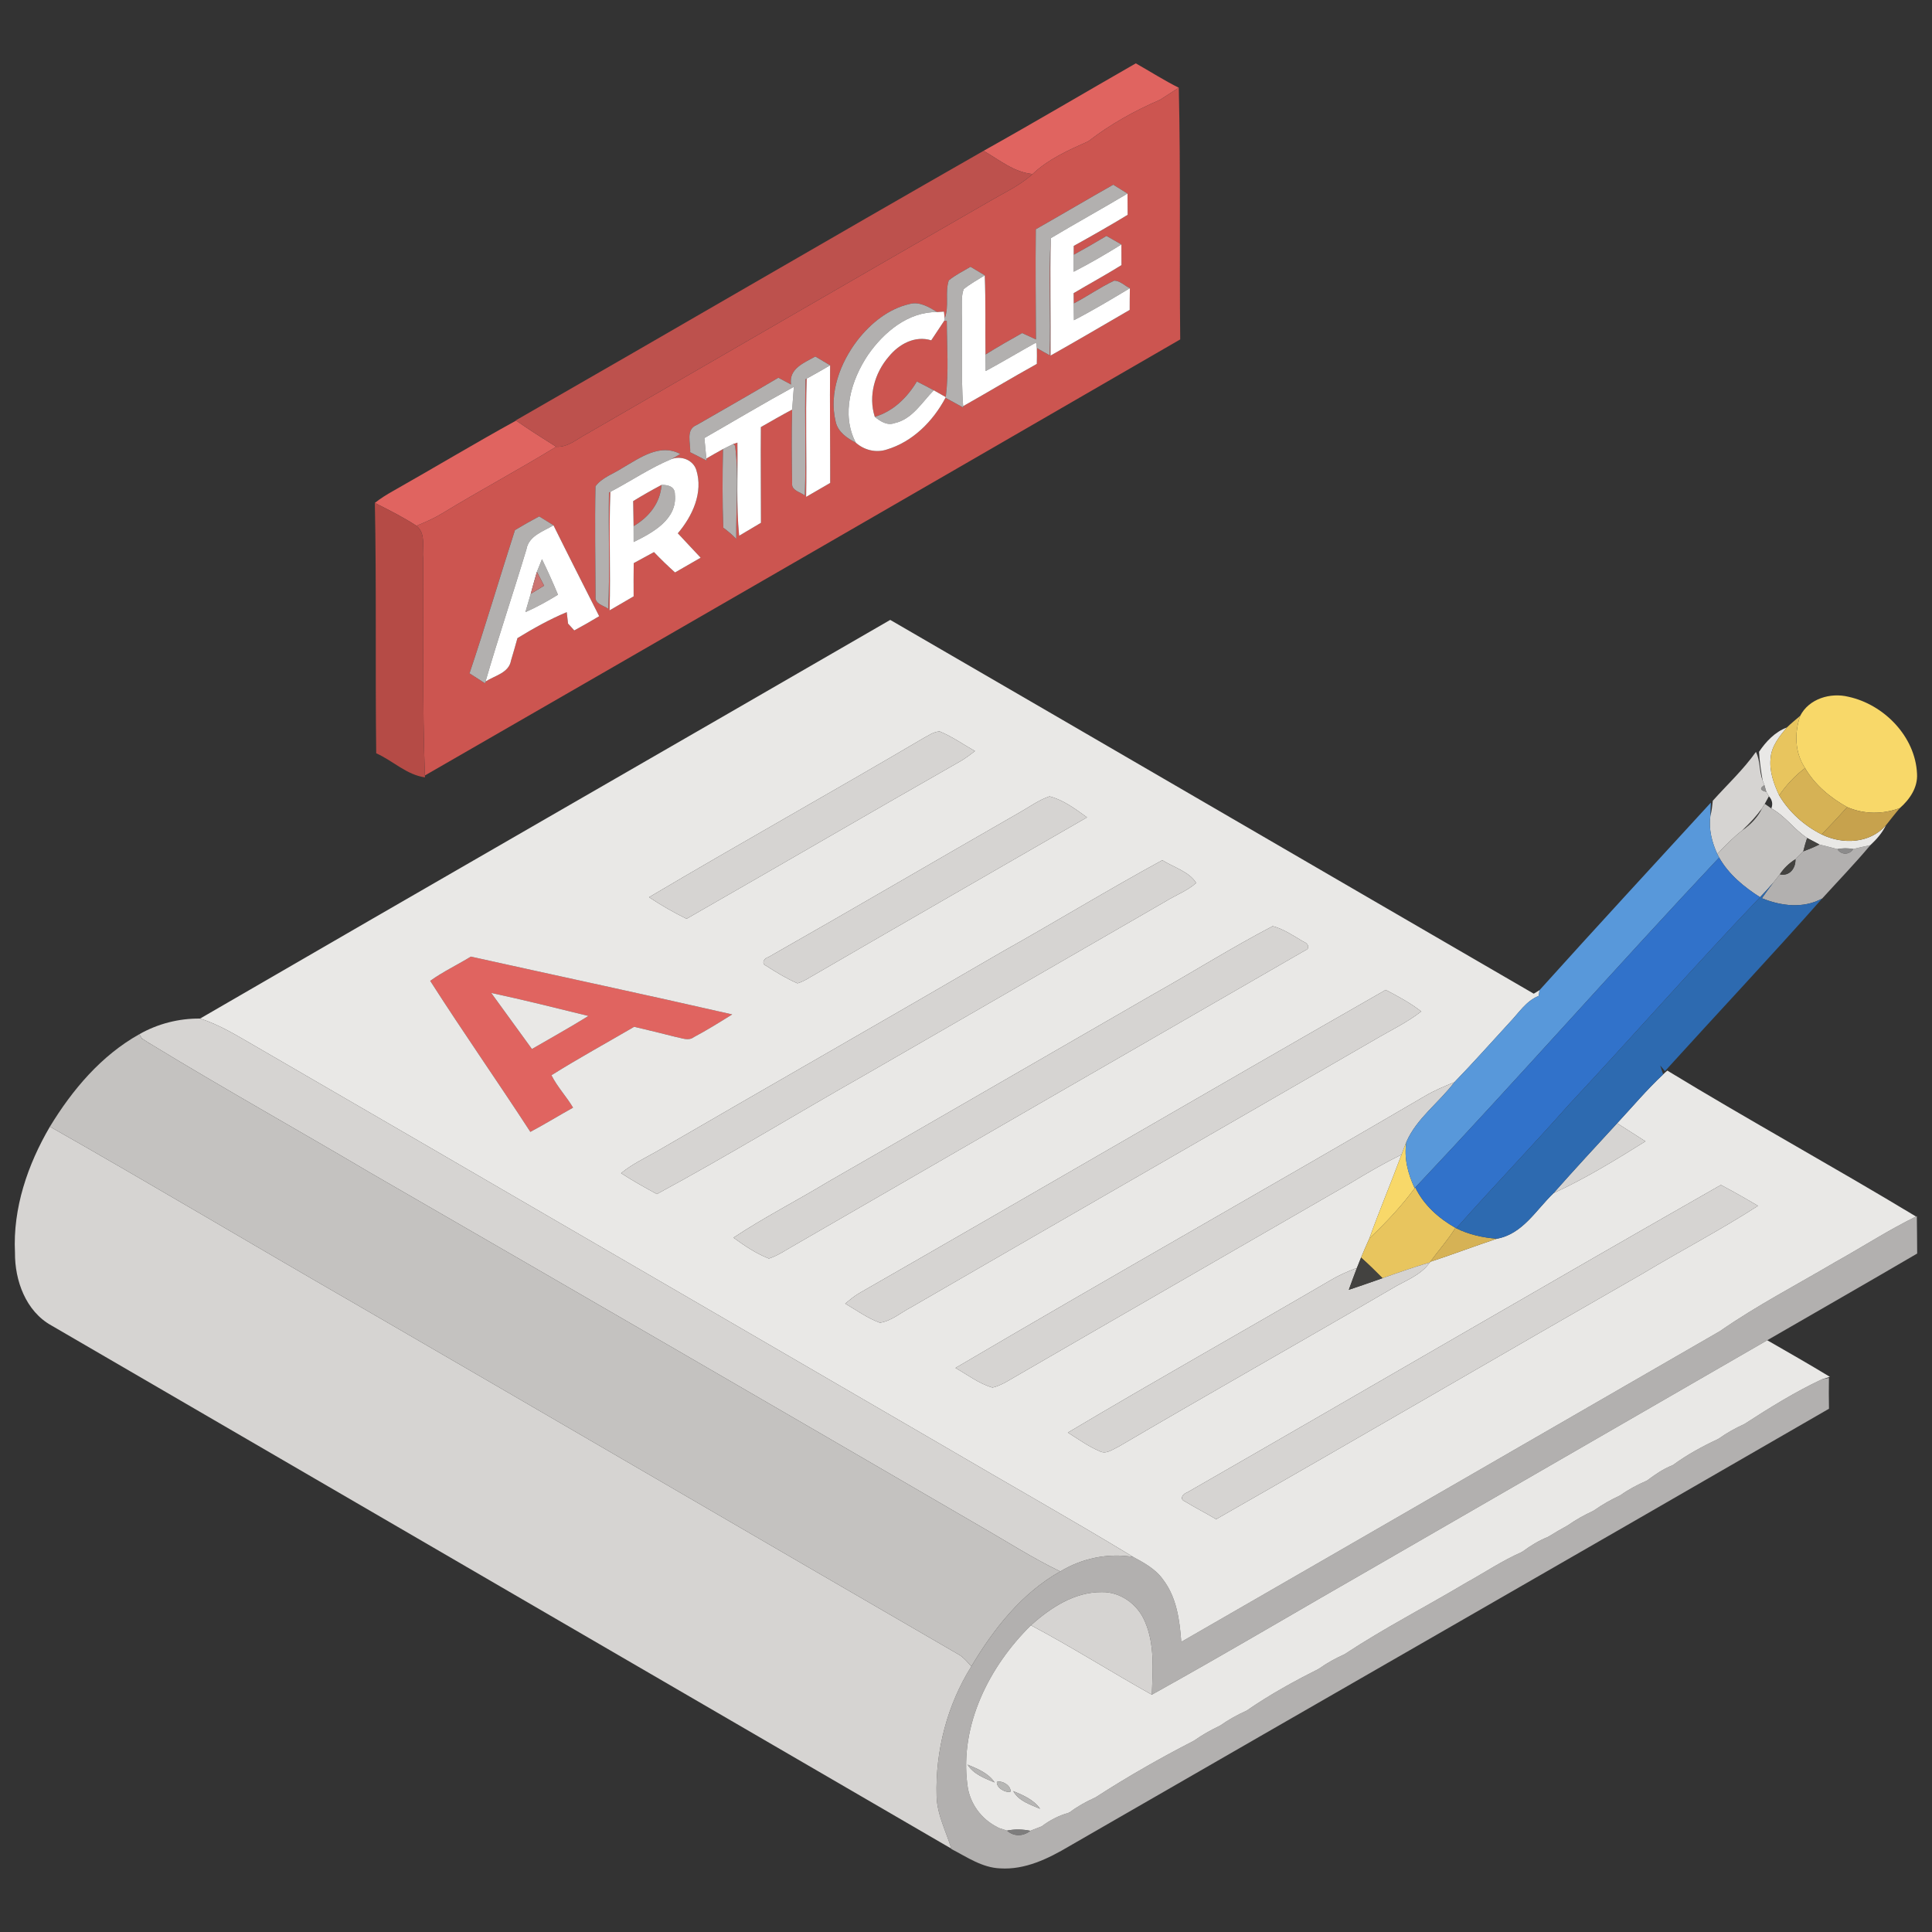 <?xml version="1.0" encoding="UTF-8" ?>
<!DOCTYPE svg PUBLIC "-//W3C//DTD SVG 1.1//EN" "http://www.w3.org/Graphics/SVG/1.1/DTD/svg11.dtd">
<svg width="512pt" height="512pt" viewBox="0 0 512 512" version="1.1" xmlns="http://www.w3.org/2000/svg">
<rect x="0" y="0" width="512" height="512" fill="#333333" stroke="none"/>
<g id="#e06460ff">
<path fill="#e06460" opacity="1.00" d=" M 260.66 39.97 C 274.20 32.40 287.55 24.50 301.00 16.79 C 304.80 18.94 308.48 21.30 312.39 23.25 C 310.77 24.27 309.16 25.32 307.56 26.36 C 307.51 26.39 307.40 26.45 307.35 26.48 C 300.69 29.35 294.29 32.92 288.54 37.35 C 288.49 37.38 288.40 37.44 288.35 37.47 C 283.16 39.79 277.83 42.15 273.66 46.12 C 268.70 45.67 264.82 42.35 260.66 39.97 Z" />
<path fill="#e06460" opacity="1.00" d=" M 104.11 130.15 C 115.03 123.98 125.78 117.51 136.77 111.46 C 140.24 113.88 143.81 116.14 147.39 118.39 C 137.43 124.49 127.13 129.99 117.16 136.07 C 115.00 137.37 112.69 138.40 110.36 139.34 C 106.84 137.04 103.08 135.17 99.34 133.27 C 100.84 132.09 102.45 131.08 104.11 130.15 Z" />
<path fill="#e06460" opacity="1.00" d=" M 114.01 259.94 C 117.41 257.49 121.23 255.70 124.79 253.51 C 147.87 258.64 171.00 263.56 194.04 268.83 C 190.70 270.92 187.36 273.00 183.88 274.85 C 182.42 275.96 180.64 275.06 179.08 274.80 C 175.42 273.86 171.75 272.98 168.07 272.11 C 160.76 276.38 153.31 280.45 146.14 284.95 C 147.69 288.03 150.11 290.58 151.87 293.54 C 148.07 295.65 144.38 297.93 140.55 299.96 C 131.82 286.54 122.63 273.42 114.01 259.94 M 130.18 263.14 C 133.79 268.08 137.36 273.06 140.97 278.00 C 145.97 275.09 151.03 272.29 155.94 269.24 C 147.37 267.14 138.81 264.98 130.18 263.14 Z" />
</g>
<g id="#cc5550ff">
<path fill="#cc5550" opacity="1.00" d=" M 307.56 26.36 C 309.16 25.32 310.77 24.27 312.39 23.25 C 312.91 45.47 312.52 67.72 312.77 89.95 C 246.09 128.54 179.37 167.07 112.60 205.51 C 111.89 186.37 112.30 167.19 112.12 148.04 C 111.84 145.15 112.98 141.41 110.36 139.34 C 112.69 138.40 115.00 137.37 117.16 136.07 C 127.13 129.99 137.43 124.49 147.39 118.39 C 150.58 118.60 153.08 116.20 155.76 114.83 C 191.50 94.19 227.19 73.48 262.98 52.92 C 266.64 50.82 270.50 48.98 273.66 46.12 C 277.83 42.15 283.16 39.79 288.35 37.47 C 288.40 37.44 288.49 37.38 288.54 37.35 C 294.29 32.92 300.69 29.35 307.35 26.48 L 307.47 26.42 L 307.56 26.36 M 274.50 60.76 C 274.38 70.49 274.49 80.22 274.54 89.96 C 273.62 89.53 271.79 88.69 270.88 88.27 C 267.60 90.11 264.34 91.97 261.16 93.96 C 261.07 86.97 261.25 79.96 260.97 72.97 C 259.71 72.21 258.46 71.45 257.20 70.70 C 255.26 71.87 253.20 72.86 251.44 74.30 C 250.37 77.50 251.62 81.14 250.35 84.38 C 250.30 83.93 250.20 83.03 250.16 82.58 L 248.38 82.70 C 246.18 81.40 243.75 79.85 241.07 80.56 C 235.43 81.83 230.71 85.72 227.22 90.19 C 222.63 96.21 219.63 104.16 221.46 111.75 C 222.06 114.49 224.47 116.11 226.80 117.32 C 229.00 119.28 232.13 120.07 234.97 119.14 C 241.84 117.10 247.27 111.65 250.56 105.42 C 252.13 106.27 253.70 107.13 255.27 108.00 L 255.24 107.64 C 261.78 103.96 268.20 100.08 274.77 96.44 C 274.80 95.03 274.81 93.62 274.78 92.22 C 275.89 92.89 277.01 93.53 278.15 94.14 C 278.52 83.81 277.81 73.43 278.47 63.12 C 278.20 73.49 278.50 83.87 278.40 94.24 C 285.43 90.27 292.40 86.19 299.38 82.13 C 299.38 80.21 299.39 78.30 299.43 76.38 C 298.07 75.74 296.84 74.41 295.31 74.37 C 291.58 76.10 288.20 78.52 284.55 80.42 C 284.54 79.74 284.53 78.37 284.52 77.69 C 288.73 75.19 293.04 72.85 297.20 70.26 C 297.18 68.44 297.18 66.61 297.18 64.79 C 295.87 64.03 294.55 63.27 293.23 62.52 C 290.36 64.24 287.47 65.91 284.54 67.52 C 284.54 66.93 284.55 65.76 284.55 65.17 C 289.35 62.50 294.14 59.80 298.84 56.93 C 298.81 55.05 298.80 53.18 298.80 51.30 C 297.54 50.51 296.28 49.73 295.02 48.95 C 288.15 52.84 281.36 56.86 274.50 60.76 M 209.63 101.90 C 208.52 101.29 207.40 100.69 206.28 100.10 C 199.12 104.35 191.86 108.46 184.64 112.63 C 181.64 113.79 183.06 117.39 182.90 119.84 C 184.35 120.56 185.80 121.30 187.24 122.05 L 187.19 121.51 C 188.65 120.66 190.12 119.82 191.61 119.01 C 191.45 125.95 191.41 132.90 191.69 139.85 C 192.91 140.74 194.06 141.73 195.12 142.82 C 194.99 134.60 195.88 126.22 194.80 118.11 L 194.33 117.66 C 194.60 117.57 195.15 117.39 195.42 117.30 C 195.56 125.53 195.06 133.78 195.88 141.98 C 197.80 140.83 199.73 139.69 201.66 138.55 C 201.67 130.09 201.56 121.64 201.64 113.18 C 204.39 111.61 207.13 110.03 209.93 108.54 C 209.74 115.04 209.84 121.55 209.92 128.05 C 209.69 130.02 212.12 130.37 213.29 131.33 C 213.64 121.06 213.20 110.78 213.47 100.51 L 213.79 100.33 C 213.42 110.78 213.83 121.23 213.63 131.68 C 215.76 130.46 217.89 129.23 220.01 127.98 C 220.04 117.59 219.87 107.20 219.99 96.81 C 218.68 96.03 217.37 95.25 216.07 94.48 C 213.10 96.16 209.00 97.66 209.63 101.90 M 164.97 124.00 C 162.58 125.58 159.56 126.52 157.81 128.87 C 157.61 138.60 157.78 148.35 157.83 158.08 C 157.58 160.09 159.99 160.43 161.20 161.35 C 161.64 151.09 161.22 140.82 161.38 130.55 L 161.75 130.35 C 161.34 140.81 161.84 151.28 161.55 161.75 C 163.68 160.52 165.81 159.29 167.92 158.04 C 167.90 155.10 167.90 152.17 167.94 149.24 C 169.73 148.26 171.51 147.27 173.31 146.31 C 175.10 148.18 176.97 149.98 178.89 151.71 C 181.16 150.41 183.42 149.11 185.68 147.80 C 183.67 145.64 181.64 143.49 179.63 141.33 C 183.50 136.78 186.42 130.54 184.52 124.52 C 183.63 121.81 180.44 120.69 177.89 121.68 C 178.70 121.26 179.50 120.81 180.27 120.31 C 174.84 117.42 169.55 121.37 164.97 124.00 M 136.47 140.49 C 132.41 153.13 128.65 165.86 124.43 178.44 C 125.80 179.32 127.17 180.20 128.54 181.08 L 128.67 180.62 C 131.07 179.04 134.87 178.35 135.42 175.05 C 136.04 173.08 136.56 171.09 137.13 169.11 C 141.34 166.53 145.65 164.13 150.19 162.23 C 150.30 163.24 150.42 164.24 150.54 165.26 C 150.95 165.71 151.78 166.62 152.19 167.07 C 154.42 165.87 156.62 164.61 158.79 163.30 C 154.74 155.27 150.66 147.27 146.68 139.21 C 145.41 138.43 144.15 137.64 142.89 136.85 C 140.72 138.00 138.57 139.22 136.47 140.49 Z" />
<path fill="#cc5550" opacity="1.00" d=" M 250.25 84.98 C 250.42 85.00 250.74 85.04 250.91 85.05 C 250.94 91.78 251.46 98.55 250.65 105.24 C 249.85 104.79 248.26 103.88 247.46 103.43 C 245.98 102.62 244.47 101.86 242.98 101.10 C 240.39 105.39 236.72 109.00 231.83 110.47 C 230.05 104.94 231.81 98.79 235.55 94.49 C 238.24 91.19 242.46 88.86 246.79 90.19 C 247.94 88.45 249.11 86.73 250.25 84.98 Z" />
<path fill="#cc5550" opacity="1.00" d=" M 167.80 132.80 C 170.25 131.28 172.76 129.87 175.31 128.51 C 175.00 133.32 171.94 137.07 167.91 139.43 C 167.87 137.22 167.84 135.01 167.80 132.80 Z" />
</g>
<g id="#9e433fc0">
<path fill="#9e433f" opacity="0.75" d=" M 307.35 26.48 C 307.40 26.45 307.51 26.39 307.56 26.36 L 307.47 26.42 L 307.35 26.48 Z" />
<path fill="#9e433f" opacity="0.75" d=" M 288.35 37.47 C 288.40 37.44 288.49 37.38 288.54 37.35 C 288.49 37.38 288.40 37.44 288.35 37.47 Z" />
</g>
<g id="#bd514dff">
<path fill="#bd514d" opacity="1.00" d=" M 136.69 111.40 C 178.06 87.68 219.25 63.62 260.66 39.97 C 264.82 42.35 268.70 45.67 273.66 46.12 C 270.50 48.98 266.64 50.82 262.98 52.92 C 227.19 73.48 191.50 94.19 155.76 114.83 C 153.08 116.20 150.58 118.60 147.39 118.39 C 143.81 116.14 140.24 113.88 136.77 111.46 L 136.69 111.40 Z" />
</g>
<g id="#b2b0afff">
<path fill="#b2b0af" opacity="1.00" d=" M 274.50 60.76 C 281.36 56.86 288.15 52.84 295.02 48.95 C 296.28 49.73 297.54 50.51 298.80 51.30 C 292.07 55.32 285.20 59.10 278.47 63.12 C 277.81 73.43 278.52 83.81 278.15 94.14 C 277.01 93.53 275.89 92.89 274.78 92.22 C 274.73 91.86 274.62 91.14 274.56 90.78 C 270.09 93.27 265.71 95.90 261.21 98.33 C 261.19 96.88 261.17 95.42 261.16 93.96 C 264.34 91.97 267.60 90.11 270.88 88.27 C 271.79 88.69 273.62 89.53 274.54 89.96 C 274.49 80.22 274.38 70.49 274.50 60.76 Z" />
<path fill="#b2b0af" opacity="1.00" d=" M 284.54 67.52 C 287.47 65.91 290.36 64.24 293.23 62.52 C 294.55 63.27 295.87 64.03 297.18 64.79 C 293.06 67.35 288.85 69.79 284.54 72.02 C 284.53 70.52 284.53 69.02 284.54 67.52 Z" />
<path fill="#b2b0af" opacity="1.00" d=" M 251.44 74.30 C 253.20 72.86 255.26 71.87 257.20 70.70 C 258.46 71.45 259.71 72.21 260.97 72.97 C 259.08 74.14 257.11 75.22 255.38 76.63 C 254.66 78.64 254.97 80.87 254.89 82.97 C 255.13 91.19 254.64 99.42 255.24 107.64 L 255.27 108.00 C 253.70 107.13 252.13 106.27 250.56 105.42 L 250.65 105.24 C 251.46 98.55 250.94 91.78 250.91 85.05 C 250.74 85.04 250.42 85.00 250.25 84.98 L 250.35 84.38 C 251.62 81.14 250.37 77.50 251.44 74.30 Z" />
<path fill="#b2b0af" opacity="1.00" d=" M 295.31 74.37 C 296.84 74.41 298.07 75.74 299.43 76.38 C 294.55 79.31 289.66 82.24 284.60 84.86 C 284.58 83.38 284.56 81.90 284.55 80.42 C 288.20 78.52 291.58 76.10 295.31 74.37 Z" />
<path fill="#b2b0af" opacity="1.00" d=" M 227.22 90.19 C 230.71 85.72 235.43 81.83 241.07 80.56 C 243.75 79.85 246.18 81.40 248.38 82.70 C 240.69 82.59 234.26 88.00 230.08 93.98 C 225.57 100.66 222.82 109.75 226.80 117.32 C 224.47 116.11 222.06 114.49 221.46 111.75 C 219.63 104.16 222.63 96.21 227.22 90.19 Z" />
<path fill="#b2b0af" opacity="1.00" d=" M 209.63 101.90 C 209.00 97.66 213.10 96.16 216.07 94.48 C 217.37 95.25 218.68 96.03 219.99 96.81 C 217.94 98.02 215.87 99.19 213.79 100.33 L 213.47 100.51 C 213.20 110.78 213.64 121.06 213.29 131.33 C 212.12 130.37 209.69 130.02 209.92 128.05 C 209.84 121.55 209.74 115.04 209.93 108.54 C 210.07 106.53 210.23 104.52 210.38 102.51 C 202.39 106.88 194.57 111.56 186.67 116.08 C 186.83 117.89 187.01 119.70 187.19 121.51 L 187.24 122.05 C 185.80 121.30 184.35 120.56 182.90 119.84 C 183.06 117.39 181.64 113.79 184.64 112.63 C 191.86 108.46 199.12 104.35 206.28 100.10 C 207.40 100.69 208.52 101.29 209.63 101.90 Z" />
<path fill="#b2b0af" opacity="1.00" d=" M 231.83 110.47 C 236.72 109.00 240.39 105.39 242.98 101.10 C 244.47 101.86 245.98 102.62 247.46 103.43 C 244.30 106.63 241.76 111.12 237.04 112.14 C 235.07 112.85 233.29 111.63 231.83 110.47 Z" />
<path fill="#b2b0af" opacity="1.00" d=" M 191.61 119.01 C 192.29 118.67 193.65 118.00 194.33 117.66 L 194.80 118.11 C 195.88 126.22 194.99 134.60 195.12 142.82 C 194.06 141.73 192.91 140.74 191.69 139.85 C 191.41 132.90 191.45 125.95 191.61 119.01 Z" />
<path fill="#b2b0af" opacity="1.00" d=" M 164.97 124.00 C 169.55 121.37 174.84 117.42 180.27 120.31 C 179.50 120.81 178.70 121.26 177.89 121.68 C 172.23 124.03 167.16 127.51 161.75 130.35 L 161.38 130.55 C 161.22 140.82 161.64 151.09 161.20 161.35 C 159.99 160.43 157.58 160.09 157.83 158.08 C 157.78 148.35 157.61 138.60 157.81 128.87 C 159.56 126.52 162.58 125.58 164.97 124.00 Z" />
<path fill="#b2b0af" opacity="1.00" d=" M 175.31 128.51 C 177.03 128.47 178.88 128.92 178.85 131.01 C 179.55 137.62 172.95 141.18 167.92 143.64 C 167.91 142.23 167.91 140.83 167.91 139.43 C 171.94 137.07 175.00 133.32 175.31 128.51 Z" />
<path fill="#b2b0af" opacity="1.00" d=" M 136.47 140.49 C 138.57 139.22 140.72 138.00 142.89 136.85 C 144.15 137.64 145.41 138.43 146.68 139.21 C 143.93 140.85 140.12 141.98 139.50 145.61 C 135.98 157.31 132.07 168.88 128.67 180.62 L 128.54 181.08 C 127.17 180.20 125.80 179.32 124.43 178.44 C 128.65 165.86 132.41 153.13 136.47 140.49 Z" />
<path fill="#b2b0af" opacity="1.00" d=" M 142.28 151.55 C 142.73 150.43 143.18 149.30 143.63 148.19 C 145.14 151.29 146.55 154.43 147.87 157.61 C 145.08 159.30 142.24 160.92 139.24 162.21 C 139.70 160.59 140.17 158.98 140.65 157.37 C 141.83 156.65 143.01 155.93 144.19 155.21 C 143.55 153.99 142.92 152.77 142.28 151.55 Z" />
<path fill="#b2b0af" opacity="1.00" d=" M 477.89 225.62 C 479.33 225.09 480.76 224.49 482.15 223.80 C 483.74 224.19 485.34 224.59 486.93 225.02 C 487.94 226.63 490.11 226.61 491.12 225.00 C 492.63 224.64 494.14 224.29 495.67 223.97 C 491.59 228.84 487.17 233.41 482.90 238.11 C 477.91 240.86 471.99 240.11 466.92 238.04 C 467.89 236.66 468.88 235.29 469.91 233.95 C 470.50 233.21 471.09 232.46 471.68 231.71 C 474.24 232.29 475.92 230.09 475.81 227.70 C 476.49 227.00 477.19 226.31 477.89 225.62 Z" />
<path fill="#b2b0af" opacity="1.00" d=" M 486.41 334.44 C 493.55 330.46 500.43 326.00 507.77 322.39 L 507.98 322.29 C 508.04 325.59 508.04 328.90 508.07 332.20 C 494.87 339.93 481.59 347.52 468.34 355.18 C 433.87 375.07 399.41 394.97 364.93 414.86 C 345.02 426.24 325.30 437.98 305.25 449.11 C 305.47 442.60 306.09 435.73 303.36 429.60 C 301.46 425.15 296.93 421.83 292.01 421.93 C 284.78 421.85 278.39 426.06 273.22 430.72 C 262.18 441.56 254.30 457.14 256.36 472.92 C 256.90 477.82 259.98 482.05 264.37 484.24 C 264.45 484.28 264.60 484.37 264.67 484.42 C 265.22 484.59 266.32 484.95 266.87 485.13 C 268.68 486.76 271.18 486.68 273.04 485.18 L 273.78 484.89 C 274.35 484.67 275.50 484.23 276.07 484.00 C 278.21 482.38 280.61 481.13 283.21 480.41 L 283.40 480.34 L 283.54 480.24 C 285.60 478.68 287.86 477.44 290.22 476.38 C 290.29 476.34 290.43 476.26 290.51 476.21 C 298.81 470.85 307.43 465.92 316.23 461.40 C 316.30 461.36 316.45 461.28 316.52 461.23 C 318.64 459.75 320.88 458.47 323.21 457.37 C 323.29 457.33 323.43 457.25 323.50 457.21 C 325.62 455.71 327.89 454.45 330.26 453.39 C 330.32 453.35 330.45 453.28 330.51 453.24 C 336.45 449.14 342.78 445.63 349.23 442.40 C 349.30 442.36 349.45 442.27 349.52 442.23 C 351.64 440.73 353.91 439.48 356.27 438.41 C 356.33 438.37 356.45 438.30 356.51 438.27 C 366.86 431.45 377.92 425.77 388.56 419.43 C 393.47 416.73 398.13 413.57 403.27 411.32 L 403.31 411.31 C 403.37 411.26 403.49 411.18 403.56 411.14 C 405.63 409.61 407.83 408.26 410.23 407.30 L 410.26 407.29 C 410.33 407.25 410.46 407.17 410.53 407.13 C 412.07 406.17 413.62 405.25 415.22 404.39 C 415.30 404.35 415.44 404.26 415.51 404.22 C 417.63 402.74 419.89 401.48 422.23 400.39 C 422.30 400.34 422.44 400.26 422.52 400.22 C 424.63 398.74 426.87 397.46 429.21 396.37 C 429.29 396.33 429.43 396.25 429.51 396.20 C 431.63 394.69 433.94 393.47 436.33 392.44 C 436.38 392.41 436.48 392.35 436.54 392.32 C 438.63 390.77 440.78 389.25 443.24 388.31 L 443.27 388.29 C 443.33 388.25 443.46 388.17 443.52 388.13 C 447.17 385.47 451.14 383.31 455.23 381.40 C 455.30 381.35 455.44 381.27 455.52 381.23 C 457.63 379.74 459.89 378.47 462.25 377.40 C 462.31 377.36 462.44 377.29 462.50 377.25 C 469.05 373.00 475.77 368.84 482.83 365.53 C 483.30 365.43 484.23 365.24 484.69 365.15 C 484.64 367.87 484.65 370.60 484.70 373.33 C 417.64 412.08 350.44 450.59 283.35 489.27 C 277.82 492.55 271.67 495.56 265.06 495.14 C 260.28 494.96 256.25 492.14 252.15 490.02 L 252.11 489.91 C 250.72 485.31 248.33 480.90 248.21 476.02 C 247.85 463.99 251.02 451.81 257.42 441.60 C 263.34 431.67 270.74 422.21 280.98 416.45 C 286.74 412.95 293.64 411.51 300.31 412.61 C 303.25 414.19 306.31 415.86 308.26 418.66 C 311.84 423.36 312.63 429.40 313.05 435.11 C 360.66 407.71 408.21 380.20 455.80 352.77 C 465.57 345.97 476.17 340.48 486.41 334.44 Z" />
</g>
<g id="#ffffffff">
<path fill="#ffffff" opacity="1.00" d=" M 278.47 63.12 C 285.20 59.10 292.07 55.32 298.80 51.30 C 298.80 53.18 298.81 55.05 298.84 56.93 C 294.14 59.80 289.35 62.50 284.55 65.17 C 284.55 65.76 284.54 66.93 284.54 67.52 C 284.53 69.02 284.53 70.52 284.54 72.02 C 288.85 69.79 293.06 67.35 297.18 64.79 C 297.18 66.61 297.18 68.44 297.20 70.26 C 293.04 72.85 288.73 75.19 284.52 77.69 C 284.53 78.37 284.54 79.74 284.55 80.42 C 284.56 81.90 284.58 83.38 284.60 84.86 C 289.66 82.24 294.55 79.31 299.43 76.38 C 299.39 78.30 299.38 80.21 299.38 82.13 C 292.40 86.19 285.43 90.27 278.40 94.24 C 278.50 83.87 278.20 73.49 278.47 63.12 Z" />
<path fill="#ffffff" opacity="1.00" d=" M 260.97 72.97 C 261.25 79.96 261.07 86.97 261.16 93.96 C 261.17 95.42 261.19 96.88 261.21 98.33 C 265.71 95.90 270.09 93.27 274.56 90.78 C 274.62 91.14 274.73 91.86 274.78 92.22 C 274.81 93.62 274.80 95.03 274.77 96.44 C 268.20 100.08 261.78 103.96 255.24 107.64 C 254.64 99.42 255.13 91.19 254.89 82.97 C 254.97 80.87 254.66 78.64 255.38 76.63 C 257.11 75.22 259.08 74.14 260.97 72.97 Z" />
<path fill="#ffffff" opacity="1.00" d=" M 230.08 93.98 C 234.26 88.00 240.69 82.59 248.38 82.70 L 250.16 82.58 C 250.20 83.03 250.30 83.93 250.35 84.38 L 250.25 84.98 C 249.11 86.73 247.94 88.45 246.79 90.19 C 242.46 88.86 238.24 91.19 235.55 94.49 C 231.81 98.79 230.05 104.94 231.83 110.47 C 233.29 111.63 235.07 112.85 237.04 112.14 C 241.76 111.12 244.30 106.63 247.46 103.43 C 248.26 103.88 249.85 104.79 250.65 105.24 L 250.56 105.42 C 247.27 111.65 241.84 117.10 234.97 119.14 C 232.13 120.07 229.00 119.28 226.80 117.32 C 222.82 109.75 225.57 100.66 230.08 93.98 Z" />
<path fill="#ffffff" opacity="1.00" d=" M 213.79 100.33 C 215.87 99.19 217.94 98.02 219.99 96.81 C 219.87 107.20 220.04 117.59 220.01 127.98 C 217.89 129.23 215.76 130.46 213.63 131.68 C 213.83 121.23 213.42 110.78 213.79 100.33 Z" />
<path fill="#ffffff" opacity="1.00" d=" M 186.67 116.08 C 194.57 111.56 202.39 106.88 210.38 102.51 C 210.23 104.52 210.07 106.53 209.93 108.54 C 207.13 110.03 204.39 111.61 201.64 113.18 C 201.56 121.64 201.67 130.09 201.66 138.55 C 199.73 139.69 197.80 140.83 195.88 141.98 C 195.06 133.78 195.56 125.53 195.42 117.30 C 195.15 117.39 194.60 117.57 194.33 117.66 C 193.65 118.00 192.29 118.67 191.61 119.01 C 190.12 119.82 188.65 120.66 187.19 121.51 C 187.01 119.70 186.83 117.89 186.67 116.08 Z" />
<path fill="#ffffff" opacity="1.00" d=" M 161.75 130.35 C 167.16 127.51 172.23 124.03 177.89 121.68 C 180.44 120.69 183.63 121.81 184.52 124.52 C 186.42 130.54 183.50 136.78 179.63 141.33 C 181.64 143.49 183.67 145.64 185.68 147.80 C 183.42 149.11 181.16 150.41 178.89 151.71 C 176.97 149.98 175.10 148.18 173.31 146.31 C 171.51 147.27 169.73 148.26 167.94 149.24 C 167.90 152.17 167.90 155.10 167.92 158.04 C 165.81 159.29 163.68 160.52 161.55 161.75 C 161.84 151.28 161.34 140.81 161.75 130.35 M 167.80 132.80 C 167.84 135.01 167.87 137.22 167.91 139.43 C 167.91 140.83 167.91 142.23 167.92 143.64 C 172.95 141.18 179.55 137.62 178.85 131.01 C 178.88 128.92 177.03 128.47 175.31 128.51 C 172.76 129.87 170.25 131.28 167.80 132.80 Z" />
<path fill="#ffffff" opacity="1.00" d=" M 139.50 145.61 C 140.12 141.98 143.93 140.85 146.68 139.21 C 150.66 147.27 154.74 155.27 158.79 163.30 C 156.62 164.61 154.42 165.87 152.19 167.07 C 151.78 166.62 150.95 165.71 150.54 165.26 C 150.42 164.24 150.30 163.24 150.19 162.23 C 145.65 164.13 141.34 166.53 137.13 169.11 C 136.56 171.09 136.04 173.08 135.42 175.05 C 134.87 178.35 131.07 179.04 128.67 180.62 C 132.07 168.88 135.98 157.31 139.50 145.61 M 142.28 151.55 C 141.72 153.49 141.17 155.42 140.65 157.37 C 140.17 158.98 139.70 160.59 139.24 162.21 C 142.24 160.92 145.08 159.30 147.87 157.61 C 146.55 154.43 145.14 151.29 143.63 148.19 C 143.18 149.30 142.73 150.43 142.28 151.55 Z" />
</g>
<g id="#b54b46ff">
<path fill="#b54b46" opacity="1.00" d=" M 99.34 133.27 C 103.08 135.17 106.84 137.04 110.36 139.34 C 112.98 141.41 111.84 145.15 112.12 148.04 C 112.30 167.19 111.89 186.37 112.60 205.51 L 112.63 206.01 C 107.76 205.36 104.09 201.57 99.70 199.63 C 99.43 177.51 99.79 155.38 99.34 133.27 Z" />
</g>
<g id="#cb7471ff">
<path fill="#cb7471" opacity="1.00" d=" M 142.28 151.55 C 142.92 152.77 143.55 153.99 144.19 155.21 C 143.01 155.93 141.83 156.65 140.65 157.37 C 141.17 155.42 141.72 153.49 142.28 151.55 Z" />
</g>
<g id="#e9e8e6ff">
<path fill="#e9e8e6" opacity="1.00" d=" M 53.03 269.93 C 113.92 234.59 174.98 199.55 235.92 164.28 C 292.79 197.25 349.59 230.36 406.46 263.34 C 406.84 263.10 407.60 262.64 407.99 262.40 C 407.94 262.78 407.83 263.54 407.78 263.92 C 404.41 265.27 402.47 268.47 400.05 270.98 C 395.19 276.26 390.43 281.64 385.43 286.79 C 382.74 287.91 380.03 289.01 377.53 290.52 C 336.19 314.70 294.48 338.24 253.21 362.52 C 256.42 364.34 259.43 366.68 263.02 367.72 C 264.20 367.47 265.29 366.92 266.37 366.39 C 296.77 348.77 327.24 331.25 357.68 313.67 C 362.16 310.96 366.68 308.29 371.41 306.00 C 368.66 313.43 365.57 320.73 362.90 328.19 C 362.14 329.87 361.40 331.56 360.70 333.27 C 360.42 333.95 359.87 335.33 359.60 336.01 C 357.11 336.94 354.68 338.02 352.40 339.39 C 329.31 352.89 305.97 365.96 283.00 379.65 C 285.74 381.36 288.38 383.30 291.38 384.56 C 293.10 385.53 294.81 384.12 296.35 383.43 C 320.37 369.33 344.62 355.65 368.68 341.61 C 372.18 339.43 376.47 338.10 378.90 334.56 L 379.03 334.39 C 384.95 332.45 390.77 330.23 396.69 328.27 C 403.53 327.04 407.07 320.63 411.71 316.19 C 420.18 312.30 428.17 307.40 436.06 302.46 C 433.57 300.85 431.06 299.26 428.56 297.67 C 432.60 293.33 436.41 288.78 440.75 284.73 C 441.10 284.38 441.48 284.04 441.86 283.72 C 463.61 296.96 485.97 309.22 507.77 322.39 C 500.43 326.00 493.55 330.46 486.41 334.44 C 476.17 340.48 465.57 345.97 455.80 352.77 C 408.21 380.20 360.66 407.71 313.05 435.11 C 312.63 429.40 311.84 423.36 308.26 418.66 C 306.31 415.86 303.25 414.19 300.31 412.61 C 283.90 402.64 267.15 393.25 250.59 383.51 C 189.59 348.10 128.64 312.59 67.62 277.22 C 62.90 274.51 58.25 271.58 53.03 269.93 M 244.58 195.70 C 220.49 209.89 196.06 223.52 172.01 237.77 C 175.19 239.90 178.51 241.80 181.95 243.49 C 206.21 229.61 230.36 215.50 254.66 201.66 C 255.96 200.88 257.17 199.96 258.37 199.04 C 255.27 197.28 252.32 195.20 249.02 193.83 C 247.37 193.92 246.00 194.96 244.58 195.70 M 270.32 215.24 C 248.06 227.99 225.94 240.97 203.64 253.64 C 202.53 253.91 201.63 255.32 203.04 255.94 C 205.69 257.66 208.42 259.32 211.33 260.59 C 213.05 260.11 214.53 259.03 216.08 258.18 C 240.04 244.26 264.07 230.46 288.07 216.61 C 285.00 214.41 281.83 211.99 278.13 211.05 C 275.31 212.00 272.89 213.79 270.32 215.24 M 265.33 252.37 C 234.96 270.06 204.44 287.48 174.04 305.13 C 170.83 306.95 167.45 308.54 164.60 310.91 C 167.66 312.91 170.87 314.68 174.08 316.44 C 192.83 306.31 211.03 295.17 229.57 284.66 C 256.04 269.38 282.51 254.13 308.96 238.84 C 311.61 237.19 314.64 236.09 316.99 233.99 C 315.17 231.00 311.00 229.84 308.02 227.96 C 293.63 235.81 279.63 244.35 265.33 252.37 M 337.28 245.44 C 326.50 251.06 316.18 257.57 305.57 263.52 C 276.83 280.08 248.13 296.71 219.37 313.23 C 211.09 318.24 202.43 322.65 194.38 328.00 C 197.32 330.14 200.37 332.19 203.76 333.53 C 206.07 332.78 208.09 331.39 210.18 330.20 C 255.41 304.03 300.69 277.93 345.96 251.82 C 347.38 251.27 346.49 249.85 345.43 249.56 C 342.81 248.02 340.24 246.22 337.28 245.44 M 114.01 259.94 C 122.63 273.42 131.82 286.54 140.55 299.96 C 144.38 297.93 148.07 295.65 151.87 293.54 C 150.11 290.58 147.69 288.03 146.14 284.95 C 153.31 280.45 160.76 276.38 168.07 272.11 C 171.75 272.98 175.42 273.86 179.08 274.80 C 180.64 275.06 182.42 275.96 183.88 274.85 C 187.36 273.00 190.70 270.92 194.04 268.83 C 171.00 263.56 147.87 258.64 124.79 253.51 C 121.23 255.70 117.41 257.49 114.01 259.94 M 367.23 262.33 C 320.62 288.97 274.25 316.03 227.67 342.72 C 226.35 343.51 225.17 344.48 223.99 345.46 C 227.00 347.24 229.89 349.33 233.19 350.54 C 236.25 350.08 238.74 347.85 241.44 346.45 C 282.40 322.74 323.43 299.17 364.40 275.48 C 368.51 273.05 372.87 271.00 376.64 268.04 C 373.73 265.77 370.48 264.03 367.23 262.33 M 314.54 395.55 C 313.48 395.82 312.51 397.32 313.97 397.86 C 316.68 399.54 319.55 400.96 322.29 402.61 C 360.09 381.05 397.67 359.08 435.44 337.45 C 445.53 331.39 456.00 325.94 465.88 319.56 C 462.65 317.64 459.38 315.77 456.05 314.03 C 408.75 340.98 361.75 368.44 314.54 395.55 Z" />
<path fill="#e9e8e6" opacity="1.00" d=" M 466.16 199.24 C 467.98 196.53 470.39 193.96 473.53 192.80 C 471.56 195.16 469.44 197.76 469.23 200.96 C 468.87 204.40 470.07 207.72 471.50 210.78 C 474.16 215.24 478.13 218.80 482.76 221.13 C 488.31 223.85 495.50 223.57 499.79 218.71 C 498.80 220.74 497.31 222.44 495.67 223.97 C 494.14 224.29 492.63 224.64 491.12 225.00 C 489.71 224.74 488.32 224.74 486.93 225.02 C 485.34 224.59 483.74 224.19 482.15 223.80 C 481.07 223.21 479.99 222.63 478.91 222.08 C 475.45 219.81 473.07 216.22 469.42 214.24 C 469.88 213.06 469.66 211.99 468.78 211.01 C 468.61 210.72 468.27 210.14 468.10 209.85 C 467.97 209.41 467.71 208.52 467.58 208.07 C 467.47 207.78 467.24 207.19 467.13 206.90 C 466.67 204.37 466.31 201.81 466.16 199.24 Z" />
<path fill="#e9e8e6" opacity="1.00" d=" M 130.18 263.14 C 138.81 264.98 147.37 267.14 155.94 269.24 C 151.03 272.29 145.97 275.09 140.97 278.00 C 137.36 273.06 133.79 268.08 130.18 263.14 Z" />
<path fill="#e9e8e6" opacity="1.00" d=" M 364.93 414.86 C 399.41 394.97 433.87 375.07 468.34 355.18 C 473.89 358.38 479.47 361.54 484.94 364.88 L 482.83 365.53 C 475.77 368.84 469.05 373.00 462.50 377.25 C 462.44 377.29 462.31 377.36 462.25 377.40 C 459.89 378.47 457.63 379.74 455.52 381.23 C 455.44 381.27 455.30 381.35 455.23 381.40 C 451.14 383.31 447.17 385.47 443.52 388.13 L 443.24 388.31 C 440.78 389.25 438.63 390.77 436.54 392.32 C 436.48 392.35 436.38 392.41 436.33 392.44 C 433.94 393.47 431.63 394.69 429.51 396.20 C 429.43 396.25 429.29 396.33 429.21 396.37 C 426.87 397.46 424.63 398.74 422.52 400.22 C 422.44 400.26 422.30 400.34 422.23 400.39 C 419.89 401.48 417.63 402.74 415.51 404.22 C 415.44 404.26 415.30 404.35 415.22 404.39 C 413.62 405.25 412.07 406.17 410.53 407.13 L 410.23 407.30 C 407.83 408.26 405.63 409.61 403.56 411.14 L 403.27 411.32 C 398.13 413.57 393.47 416.73 388.56 419.43 C 377.92 425.77 366.86 431.45 356.51 438.27 C 356.45 438.30 356.33 438.37 356.27 438.41 C 353.91 439.48 351.64 440.73 349.52 442.23 C 349.45 442.27 349.30 442.36 349.23 442.40 C 342.78 445.63 336.45 449.14 330.51 453.24 C 330.45 453.28 330.32 453.35 330.26 453.39 C 327.89 454.45 325.62 455.71 323.50 457.21 C 323.43 457.25 323.29 457.33 323.21 457.37 C 320.88 458.47 318.64 459.75 316.52 461.23 C 316.45 461.28 316.30 461.36 316.23 461.40 C 307.43 465.92 298.81 470.85 290.51 476.21 C 290.43 476.26 290.29 476.34 290.22 476.38 C 287.86 477.44 285.60 478.68 283.54 480.24 C 283.45 480.28 283.29 480.37 283.21 480.41 C 280.61 481.13 278.21 482.38 276.07 484.00 C 275.50 484.23 274.35 484.67 273.78 484.89 L 273.04 485.18 C 271.00 484.76 268.91 484.71 266.87 485.13 C 266.32 484.95 265.22 484.59 264.67 484.42 L 264.37 484.24 C 259.98 482.05 256.90 477.82 256.36 472.92 C 254.30 457.14 262.18 441.56 273.22 430.72 C 284.09 436.50 294.50 443.10 305.25 449.11 C 325.30 437.98 345.02 426.24 364.93 414.86 M 256.41 467.64 C 258.01 470.19 260.94 471.25 263.58 472.37 C 261.93 469.87 259.04 468.76 256.41 467.64 M 264.18 472.23 C 264.06 473.78 266.37 475.17 267.80 474.81 C 267.98 473.23 265.60 471.76 264.18 472.23 M 268.53 474.66 C 269.99 477.31 273.04 478.22 275.64 479.35 C 273.94 476.93 271.15 475.76 268.53 474.66 Z" />
</g>
<g id="#f8d869ff">
<path fill="#f8d869" opacity="1.00" d=" M 477.07 189.70 C 479.41 185.14 485.10 183.48 489.86 184.65 C 499.28 186.70 507.58 195.18 508.03 205.03 C 508.27 208.69 506.10 211.84 503.48 214.15 C 498.93 215.84 493.99 215.82 489.52 213.90 C 485.05 211.39 480.96 208.03 478.36 203.55 C 475.62 199.40 475.51 194.31 477.07 189.70 Z" />
<path fill="#f8d869" opacity="1.00" d=" M 371.41 306.00 C 371.83 304.86 372.26 303.72 372.72 302.59 C 372.00 306.83 373.11 311.06 374.91 314.89 C 371.37 319.71 367.23 324.07 362.90 328.19 C 365.57 320.73 368.66 313.43 371.41 306.00 Z" />
</g>
<g id="#e8c55eff">
<path fill="#e8c55e" opacity="1.00" d=" M 473.53 192.80 C 474.65 191.70 475.88 190.72 477.07 189.70 C 475.51 194.31 475.62 199.40 478.36 203.55 C 475.69 205.56 473.40 208.02 471.50 210.78 C 470.07 207.72 468.87 204.40 469.23 200.96 C 469.44 197.76 471.56 195.16 473.53 192.80 Z" />
<path fill="#e8c55e" opacity="1.00" d=" M 374.91 314.89 L 375.07 314.70 C 377.31 319.35 381.28 322.87 385.71 325.39 C 383.75 328.58 381.23 331.37 379.03 334.39 L 378.90 334.56 C 374.68 335.81 370.52 337.26 366.38 338.73 C 364.54 336.85 362.65 335.02 360.70 333.27 C 361.40 331.56 362.14 329.87 362.90 328.19 C 367.23 324.07 371.37 319.71 374.91 314.89 Z" />
</g>
<g id="#d6d4d2ff">
<path fill="#d6d4d2" opacity="1.00" d=" M 244.58 195.70 C 246.00 194.96 247.37 193.92 249.02 193.83 C 252.32 195.20 255.27 197.28 258.37 199.04 C 257.17 199.96 255.96 200.88 254.66 201.66 C 230.36 215.50 206.21 229.61 181.95 243.49 C 178.51 241.80 175.19 239.90 172.01 237.77 C 196.06 223.52 220.49 209.89 244.58 195.70 Z" />
<path fill="#d6d4d2" opacity="1.00" d=" M 465.34 199.26 C 466.54 201.65 466.17 204.44 467.13 206.90 C 467.24 207.19 467.47 207.78 467.58 208.07 C 466.27 208.87 466.45 209.46 468.10 209.85 C 468.27 210.14 468.61 210.72 468.78 211.01 C 468.51 211.52 467.96 212.52 467.68 213.03 C 467.48 213.35 467.09 214.00 466.89 214.33 C 465.40 216.39 463.66 218.26 461.80 219.99 C 459.37 221.88 457.19 224.07 455.11 226.34 C 453.67 223.20 452.78 219.73 453.26 216.26 C 453.63 214.93 453.77 213.56 453.91 212.20 C 457.75 207.92 462.01 203.97 465.34 199.26 Z" />
<path fill="#d6d4d2" opacity="1.00" d=" M 270.32 215.24 C 272.89 213.79 275.31 212.00 278.13 211.05 C 281.83 211.99 285.00 214.41 288.07 216.61 C 264.07 230.46 240.04 244.26 216.08 258.18 C 214.53 259.03 213.05 260.11 211.33 260.59 C 208.42 259.32 205.69 257.66 203.04 255.94 C 201.63 255.32 202.53 253.91 203.64 253.64 C 225.94 240.97 248.06 227.99 270.32 215.24 Z" />
<path fill="#d6d4d2" opacity="1.00" d=" M 265.33 252.37 C 279.63 244.35 293.63 235.81 308.02 227.96 C 311.00 229.84 315.17 231.00 316.99 233.99 C 314.64 236.09 311.61 237.19 308.96 238.84 C 282.51 254.13 256.04 269.38 229.57 284.66 C 211.03 295.17 192.83 306.31 174.08 316.44 C 170.87 314.68 167.66 312.91 164.60 310.91 C 167.45 308.54 170.83 306.95 174.04 305.13 C 204.44 287.48 234.96 270.06 265.33 252.37 Z" />
<path fill="#d6d4d2" opacity="1.00" d=" M 337.28 245.44 C 340.24 246.22 342.81 248.02 345.43 249.56 C 346.49 249.85 347.38 251.27 345.96 251.82 C 300.69 277.93 255.41 304.03 210.18 330.20 C 208.09 331.39 206.07 332.78 203.76 333.53 C 200.37 332.19 197.32 330.14 194.38 328.00 C 202.43 322.65 211.09 318.24 219.37 313.23 C 248.13 296.71 276.83 280.08 305.57 263.52 C 316.18 257.57 326.50 251.06 337.28 245.44 Z" />
<path fill="#d6d4d2" opacity="1.00" d=" M 367.23 262.33 C 370.48 264.03 373.73 265.77 376.64 268.04 C 372.87 271.00 368.51 273.05 364.40 275.48 C 323.43 299.17 282.40 322.74 241.44 346.45 C 238.74 347.85 236.25 350.08 233.19 350.54 C 229.89 349.33 227.00 347.24 223.99 345.46 C 225.17 344.48 226.35 343.51 227.67 342.72 C 274.25 316.03 320.62 288.97 367.23 262.33 Z" />
<path fill="#d6d4d2" opacity="1.00" d=" M 36.92 274.08 C 41.82 271.30 47.39 269.87 53.03 269.93 C 58.25 271.58 62.90 274.51 67.62 277.22 C 128.64 312.59 189.59 348.10 250.59 383.51 C 267.15 393.25 283.90 402.64 300.31 412.61 C 293.64 411.51 286.74 412.95 280.98 416.45 C 273.59 412.89 266.70 408.43 259.59 404.37 C 205.86 373.10 152.06 341.93 98.22 310.85 C 78.73 299.33 58.96 288.29 39.64 276.50 L 39.34 276.33 C 38.93 276.07 38.12 275.54 37.71 275.27 L 37.58 275.18 L 36.92 274.08 Z" />
<path fill="#d6d4d2" opacity="1.00" d=" M 377.53 290.52 C 380.03 289.01 382.74 287.91 385.43 286.79 C 381.37 292.19 375.48 296.31 372.72 302.59 C 372.26 303.72 371.83 304.86 371.41 306.00 C 366.68 308.29 362.16 310.96 357.68 313.67 C 327.24 331.25 296.77 348.77 266.37 366.39 C 265.29 366.92 264.20 367.47 263.02 367.72 C 259.43 366.68 256.42 364.34 253.21 362.52 C 294.48 338.24 336.19 314.70 377.53 290.52 Z" />
<path fill="#d6d4d2" opacity="1.00" d=" M 411.71 316.19 C 417.24 309.94 422.91 303.81 428.56 297.67 C 431.06 299.26 433.57 300.85 436.06 302.46 C 428.17 307.40 420.18 312.30 411.71 316.19 Z" />
<path fill="#d6d4d2" opacity="1.00" d=" M 13.23 298.57 C 40.18 313.88 66.81 329.79 93.67 345.26 C 147.28 376.32 200.76 407.59 254.36 438.64 C 255.55 439.43 256.47 440.55 257.42 441.60 C 251.02 451.81 247.85 463.99 248.21 476.02 C 248.33 480.90 250.72 485.31 252.11 489.91 C 172.59 443.73 93.12 397.47 13.62 351.26 C 6.84 347.50 3.90 339.35 3.97 331.95 C 3.38 320.18 7.34 308.62 13.23 298.57 Z" />
<path fill="#d6d4d2" opacity="1.00" d=" M 314.54 395.55 C 361.75 368.44 408.75 340.98 456.05 314.03 C 459.38 315.77 462.65 317.64 465.88 319.56 C 456.00 325.94 445.53 331.39 435.44 337.45 C 397.67 359.08 360.09 381.05 322.29 402.61 C 319.55 400.96 316.68 399.54 313.97 397.86 C 312.51 397.32 313.48 395.82 314.54 395.55 Z" />
<path fill="#d6d4d2" opacity="1.00" d=" M 366.38 338.73 C 370.52 337.26 374.68 335.81 378.90 334.56 C 376.47 338.10 372.18 339.43 368.68 341.61 C 344.62 355.65 320.37 369.33 296.35 383.43 C 294.81 384.12 293.10 385.53 291.38 384.56 C 288.38 383.30 285.74 381.36 283.00 379.65 C 305.97 365.96 329.31 352.89 352.40 339.39 C 354.68 338.02 357.11 336.94 359.60 336.01 C 358.86 337.94 358.15 339.87 357.45 341.81 C 360.43 340.81 363.41 339.79 366.38 338.73 Z" />
<path fill="#d6d4d2" opacity="1.00" d=" M 273.22 430.72 C 278.39 426.06 284.78 421.85 292.01 421.93 C 296.93 421.83 301.46 425.15 303.36 429.60 C 306.09 435.73 305.47 442.60 305.25 449.11 C 294.50 443.10 284.09 436.50 273.22 430.72 Z" />
</g>
<g id="#d6b255ff">
<path fill="#d6b255" opacity="1.00" d=" M 471.50 210.78 C 473.40 208.02 475.69 205.56 478.36 203.55 C 480.96 208.03 485.05 211.39 489.52 213.90 C 487.32 216.37 485.07 218.77 482.76 221.13 C 478.13 218.80 474.16 215.24 471.50 210.78 Z" />
<path fill="#d6b255" opacity="1.00" d=" M 385.71 325.39 L 385.93 325.51 C 389.28 327.18 392.97 327.99 396.69 328.27 C 390.77 330.23 384.95 332.45 379.03 334.39 C 381.23 331.37 383.75 328.58 385.71 325.39 Z" />
</g>
<g id="#aeadacc5">
<path fill="#aeadac" opacity="0.77" d=" M 468.10 209.85 C 466.45 209.46 466.27 208.87 467.58 208.07 C 467.71 208.52 467.97 209.41 468.10 209.85 Z" />
</g>
<g id="#c4c2c0ff">
<path fill="#c4c2c0" opacity="1.00" d=" M 466.89 214.33 C 467.09 214.00 467.48 213.35 467.68 213.03 C 468.12 213.33 468.99 213.94 469.42 214.24 C 473.07 216.22 475.45 219.81 478.91 222.08 C 478.52 223.25 478.18 224.43 477.89 225.62 C 477.19 226.31 476.49 227.00 475.81 227.70 C 474.16 228.74 472.73 230.08 471.68 231.71 C 471.09 232.46 470.50 233.21 469.91 233.95 C 468.79 235.25 467.62 236.52 466.43 237.77 C 462.16 235.04 458.13 231.74 455.59 227.26 C 455.47 227.03 455.23 226.57 455.11 226.34 C 457.19 224.07 459.37 221.88 461.80 219.99 C 463.90 218.50 465.74 216.65 466.89 214.33 Z" />
<path fill="#c4c2c0" opacity="1.00" d=" M 13.23 298.57 C 19.17 288.80 26.82 279.73 36.92 274.08 L 37.58 275.18 C 37.61 275.23 37.67 275.33 37.70 275.38 L 37.71 275.27 C 38.12 275.54 38.93 276.07 39.34 276.33 C 39.41 276.38 39.54 276.48 39.61 276.53 L 39.64 276.50 C 58.96 288.29 78.73 299.33 98.22 310.85 C 152.06 341.93 205.86 373.10 259.59 404.37 C 266.70 408.43 273.59 412.89 280.98 416.45 C 270.74 422.21 263.34 431.67 257.42 441.60 C 256.47 440.55 255.55 439.43 254.36 438.64 C 200.76 407.59 147.28 376.32 93.67 345.26 C 66.81 329.79 40.18 313.88 13.23 298.57 Z" />
</g>
<g id="#5898daff">
<path fill="#5898da" opacity="1.00" d=" M 453.39 212.70 C 453.36 213.59 453.29 215.37 453.26 216.26 C 452.78 219.73 453.67 223.20 455.11 226.34 C 455.23 226.57 455.47 227.03 455.59 227.26 C 428.45 256.12 402.25 285.87 375.07 314.70 L 374.91 314.89 C 373.11 311.06 372.00 306.83 372.72 302.59 C 375.48 296.31 381.37 292.19 385.43 286.79 C 390.43 281.64 395.19 276.26 400.05 270.98 C 402.47 268.47 404.41 265.27 407.78 263.92 C 407.83 263.54 407.94 262.78 407.99 262.40 C 423.00 245.73 438.23 229.25 453.39 212.70 Z" />
</g>
<g id="#c7a24dff">
<path fill="#c7a24d" opacity="1.00" d=" M 489.52 213.90 C 493.99 215.82 498.93 215.84 503.48 214.15 C 502.19 215.63 501.01 217.19 499.79 218.71 C 495.50 223.57 488.31 223.85 482.76 221.13 C 485.07 218.77 487.32 216.37 489.52 213.90 Z" />
</g>
<g id="#434240ff">
<path fill="#434240" opacity="1.00" d=" M 461.80 219.99 C 463.66 218.26 465.40 216.39 466.89 214.33 C 465.74 216.65 463.90 218.50 461.80 219.99 Z" />
<path fill="#434240" opacity="1.00" d=" M 478.91 222.08 C 479.99 222.63 481.07 223.21 482.15 223.80 C 480.76 224.49 479.33 225.09 477.89 225.62 C 478.18 224.43 478.52 223.25 478.91 222.08 Z" />
<path fill="#434240" opacity="1.00" d=" M 471.68 231.71 C 472.73 230.08 474.16 228.74 475.81 227.70 C 475.92 230.09 474.24 232.29 471.68 231.71 Z" />
<path fill="#434240" opacity="1.00" d=" M 360.70 333.27 C 362.65 335.02 364.54 336.85 366.38 338.73 C 363.41 339.79 360.43 340.81 357.45 341.81 C 358.15 339.87 358.86 337.94 359.60 336.01 C 359.87 335.33 360.42 333.95 360.70 333.27 Z" />
</g>
<g id="#a09f9ed0">
<path fill="#a09f9e" opacity="0.82" d=" M 486.93 225.02 C 488.32 224.74 489.71 224.74 491.12 225.00 C 490.11 226.61 487.94 226.63 486.93 225.02 Z" />
</g>
<g id="#3172caff">
<path fill="#3172ca" opacity="1.00" d=" M 375.07 314.70 C 402.25 285.87 428.45 256.12 455.59 227.26 C 458.13 231.74 462.16 235.04 466.43 237.77 C 449.21 255.80 432.77 274.56 415.75 292.78 C 405.97 303.84 395.71 314.46 385.93 325.51 L 385.71 325.39 C 381.28 322.87 377.31 319.35 375.07 314.70 Z" />
</g>
<g id="#2d6ab0ff">
<path fill="#2d6ab0" opacity="1.00" d=" M 466.43 237.77 C 467.62 236.52 468.79 235.25 469.91 233.95 C 468.88 235.29 467.89 236.66 466.92 238.04 C 471.99 240.11 477.91 240.86 482.90 238.11 C 469.23 253.55 455.09 268.58 441.23 283.86 C 440.92 283.49 440.29 282.75 439.98 282.38 L 440.75 284.73 C 436.41 288.78 432.60 293.33 428.56 297.67 C 422.91 303.81 417.24 309.94 411.71 316.19 C 407.07 320.63 403.53 327.04 396.69 328.27 C 392.97 327.99 389.28 327.18 385.93 325.51 C 395.71 314.46 405.97 303.84 415.75 292.78 C 432.77 274.56 449.21 255.80 466.43 237.77 Z" />
</g>
<g id="#9c9b99ca">
<path fill="#9c9b99" opacity="0.79" d=" M 37.58 275.18 L 37.71 275.27 L 37.70 275.38 C 37.67 275.33 37.61 275.23 37.58 275.18 Z" />
</g>
<g id="#918f8eba">
<path fill="#918f8e" opacity="0.73" d=" M 39.34 276.33 L 39.64 276.50 L 39.61 276.53 C 39.54 276.48 39.41 276.38 39.34 276.33 Z" />
</g>
<g id="#918f8fc1">
<path fill="#918f8f" opacity="0.76" d=" M 462.25 377.40 C 462.31 377.36 462.44 377.29 462.50 377.25 C 462.44 377.29 462.31 377.36 462.25 377.40 Z" />
<path fill="#918f8f" opacity="0.76" d=" M 429.21 396.37 C 429.29 396.33 429.43 396.25 429.51 396.20 C 429.43 396.25 429.29 396.33 429.21 396.37 Z" />
<path fill="#918f8f" opacity="0.76" d=" M 422.23 400.39 C 422.30 400.34 422.44 400.26 422.52 400.22 C 422.44 400.26 422.30 400.34 422.23 400.39 Z" />
<path fill="#918f8f" opacity="0.76" d=" M 356.27 438.41 C 356.33 438.37 356.45 438.30 356.51 438.27 C 356.45 438.30 356.33 438.37 356.27 438.41 Z" />
<path fill="#918f8f" opacity="0.76" d=" M 323.21 457.37 C 323.29 457.33 323.43 457.25 323.50 457.21 C 323.43 457.25 323.29 457.33 323.21 457.37 Z" />
<path fill="#918f8f" opacity="0.76" d=" M 290.22 476.38 C 290.29 476.34 290.43 476.26 290.51 476.21 C 290.43 476.26 290.29 476.34 290.22 476.38 Z" />
<path fill="#918f8f" opacity="0.76" d=" M 283.21 480.41 C 283.29 480.37 283.45 480.28 283.54 480.24 L 283.40 480.34 L 283.21 480.41 Z" />
</g>
<g id="#918f8fc0">
<path fill="#918f8f" opacity="0.75" d=" M 455.23 381.40 C 455.30 381.35 455.44 381.27 455.52 381.23 C 455.44 381.27 455.30 381.35 455.23 381.40 Z" />
<path fill="#918f8f" opacity="0.75" d=" M 415.22 404.39 C 415.30 404.35 415.44 404.26 415.51 404.22 C 415.44 404.26 415.30 404.35 415.22 404.39 Z" />
<path fill="#918f8f" opacity="0.75" d=" M 349.23 442.40 C 349.30 442.36 349.45 442.27 349.52 442.23 C 349.45 442.27 349.30 442.36 349.23 442.40 Z" />
<path fill="#918f8f" opacity="0.75" d=" M 316.23 461.40 C 316.30 461.36 316.45 461.28 316.52 461.23 C 316.45 461.28 316.30 461.36 316.23 461.40 Z" />
</g>
<g id="#8f8e8ec4">
<path fill="#8f8e8e" opacity="0.77" d=" M 443.24 388.31 L 443.52 388.13 C 443.46 388.17 443.33 388.25 443.27 388.29 L 443.24 388.31 Z" />
<path fill="#8f8e8e" opacity="0.77" d=" M 410.23 407.30 L 410.53 407.13 C 410.46 407.17 410.33 407.25 410.26 407.29 L 410.23 407.30 Z" />
<path fill="#8f8e8e" opacity="0.77" d=" M 403.27 411.32 L 403.56 411.14 C 403.49 411.18 403.37 411.26 403.31 411.31 L 403.27 411.32 Z" />
</g>
<g id="#8f8f8ec2">
<path fill="#8f8f8e" opacity="0.76" d=" M 436.33 392.44 C 436.38 392.41 436.48 392.35 436.54 392.32 C 436.48 392.35 436.38 392.41 436.33 392.44 Z" />
<path fill="#8f8f8e" opacity="0.76" d=" M 330.26 453.39 C 330.32 453.35 330.45 453.28 330.51 453.24 C 330.45 453.28 330.32 453.35 330.26 453.39 Z" />
</g>
<g id="#c9c8c7dd">
<path fill="#c9c8c7" opacity="0.87" d=" M 256.41 467.64 C 259.04 468.76 261.93 469.87 263.58 472.37 C 260.94 471.25 258.01 470.19 256.41 467.64 Z" />
<path fill="#c9c8c7" opacity="0.87" d=" M 268.53 474.66 C 271.15 475.76 273.94 476.93 275.64 479.35 C 273.04 478.22 269.99 477.31 268.53 474.66 Z" />
</g>
<g id="#c9c9c7dd">
<path fill="#c9c9c7" opacity="0.87" d=" M 264.18 472.23 C 265.60 471.76 267.98 473.23 267.80 474.81 C 266.37 475.17 264.06 473.78 264.18 472.23 Z" />
</g>
<g id="#918f8ec0">
<path fill="#918f8e" opacity="0.75" d=" M 264.37 484.24 L 264.67 484.42 C 264.60 484.37 264.45 484.28 264.37 484.24 Z" />
</g>
<g id="#999998c5">
<path fill="#999998" opacity="0.77" d=" M 273.78 484.89 C 274.35 484.67 275.50 484.23 276.07 484.00 C 275.50 484.23 274.35 484.67 273.78 484.89 Z" />
</g>
<g id="#929190ca">
<path fill="#929190" opacity="0.79" d=" M 266.87 485.13 C 268.91 484.71 271.00 484.76 273.04 485.18 C 271.18 486.68 268.68 486.76 266.87 485.13 Z" />
</g>
</svg>
